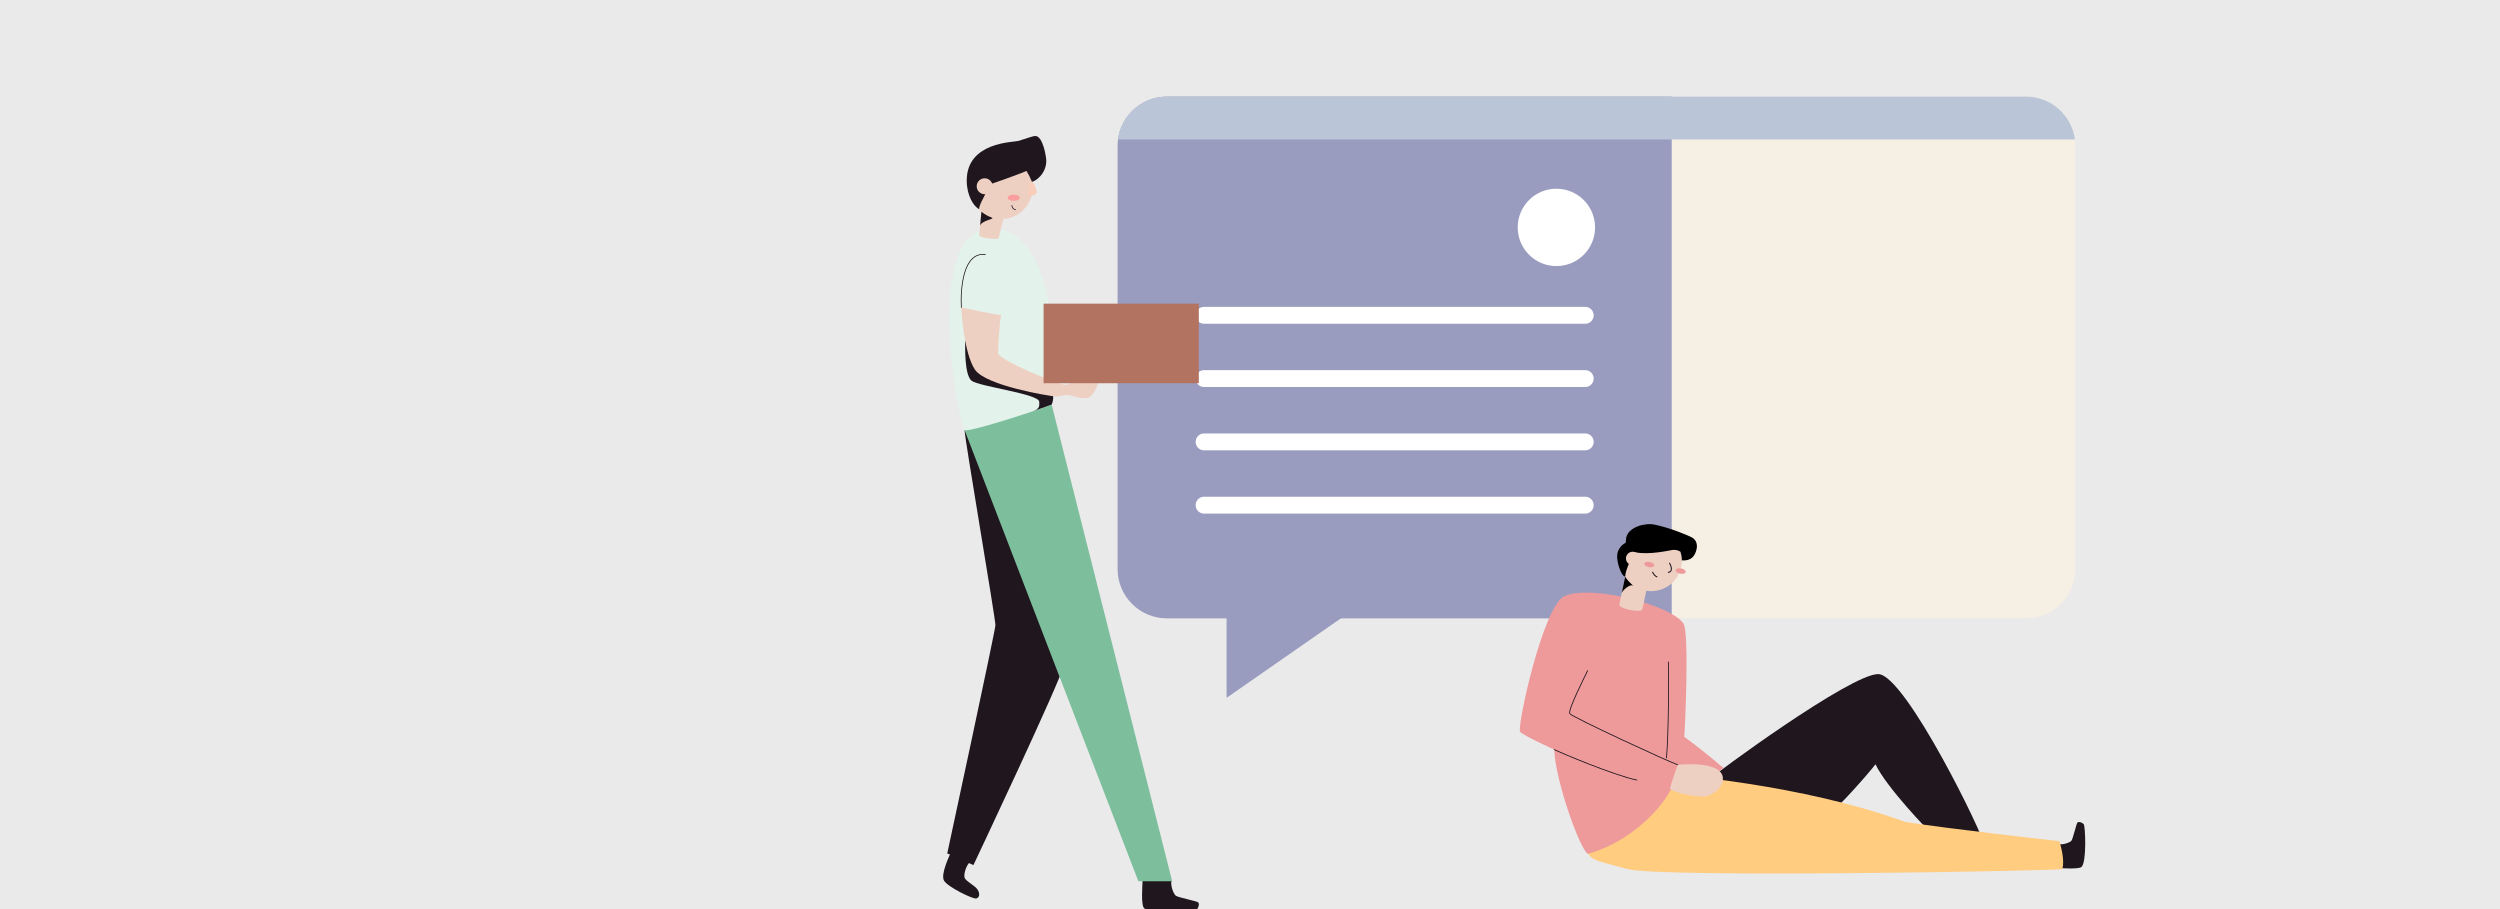 <svg width="440" height="160" viewBox="0 0 440 160" fill="none" xmlns="http://www.w3.org/2000/svg">
<rect x="0" y="0" width="440" height="160" fill="#333333" stroke="none"/>
<g clip-path="url(#clip0_7013_221865)">
<rect width="440" height="160" fill="#EAEAEA"/>
<path d="M201.092 155C201.092 155.623 200.725 159.561 201.455 159.923C202.185 160.285 210.221 160.507 210.583 160.145C210.946 159.783 211.168 159.015 210.84 158.793C210.511 158.571 207.412 157.958 206.972 157.664C206.532 157.37 205.966 155.83 206.184 155" fill="#1F161E"/>
<g clip-path="url(#clip1_7013_221865)">
<path d="M356.61 17H205.35C200.569 17 196.693 20.876 196.693 25.656V100.18C196.693 104.961 200.569 108.836 205.35 108.836H356.61C361.39 108.836 365.266 104.961 365.266 100.18V25.656C365.266 20.876 361.39 17 356.61 17Z" fill="#F6EFE4"/>
<path d="M294.223 17H205.357C203.061 17.005 200.86 17.92 199.237 19.543C197.613 21.167 196.699 23.368 196.693 25.664V100.172C196.699 102.469 197.613 104.669 199.237 106.293C200.86 107.917 203.061 108.831 205.357 108.836H294.223V17Z" fill="#999CBF"/>
<path d="M365.192 24.55C364.917 22.465 363.895 20.55 362.315 19.161C360.736 17.773 358.705 17.005 356.602 17H205.357C203.254 17.005 201.224 17.773 199.644 19.161C198.064 20.55 197.042 22.465 196.768 24.55H365.192Z" fill="#BAC6D8"/>
<path d="M215.877 106.484V122.822L239.363 106.484H215.877Z" fill="#999CBF"/>
<path d="M211.918 55.492H279" stroke="white" stroke-width="2.97" stroke-miterlimit="10" stroke-linecap="round"/>
<path d="M211.918 66.631H279" stroke="white" stroke-width="2.97" stroke-miterlimit="10" stroke-linecap="round"/>
<path d="M211.918 77.77H279" stroke="white" stroke-width="2.97" stroke-miterlimit="10" stroke-linecap="round"/>
<path d="M211.918 88.909H279" stroke="white" stroke-width="2.97" stroke-miterlimit="10" stroke-linecap="round"/>
<path d="M273.924 46.828C277.684 46.828 280.732 43.781 280.732 40.021C280.732 36.262 277.684 33.214 273.924 33.214C270.165 33.214 267.117 36.262 267.117 40.021C267.117 43.781 270.165 46.828 273.924 46.828Z" fill="white"/>
</g>
<g clip-path="url(#clip2_7013_221865)">
<path d="M362.203 152.777C362.721 152.79 365.799 153.018 366.327 152.592C367.284 151.822 367.026 145.356 366.73 145.045C366.435 144.735 365.801 144.532 365.61 144.801C365.418 145.071 364.833 147.625 364.574 147.961C364.315 148.298 363.021 148.749 362.328 148.547" fill="#1F161E"/>
<path d="M300.707 137.287C301.419 136.453 325.782 118.549 330.583 118.641C335.385 118.733 349.435 147.647 349.168 148.62C348.902 149.593 341.465 147.996 340.404 147.111C339.342 146.225 331.927 138.442 330.084 134.507C329.359 135.549 323.39 142.408 321.606 143.515C319.823 144.621 300.707 137.287 300.707 137.287Z" fill="#1F161E"/>
<path d="M362.984 152.949C362.58 153.267 292.237 154.551 286.423 152.949C280.61 151.347 279.075 151.506 279.155 148.144C279.235 144.781 290.544 136.21 291.996 136.21C294.222 136.21 317.125 138.007 335.288 144.653C342.535 145.828 362.466 148.046 362.466 148.046C362.792 149.222 363.377 151.388 362.984 152.949Z" fill="#FFCC80"/>
<path d="M275.369 104.9C271.577 106.566 266.912 128.095 267.546 128.801C268.181 129.507 273.557 131.935 273.557 131.935C273.66 137.177 278.138 149.724 279.482 150.271C288.924 147.607 294.733 139.302 294.733 137.028C294.733 134.754 301.923 136.497 302.477 135.863C302.736 135.6 303.029 135.374 303.35 135.19C303.35 135.19 299.467 131.853 296.431 129.687C296.537 128.76 297.35 111.395 296.301 109.762C294.215 106.525 280.095 102.824 275.369 104.9Z" fill="#EF9A9A"/>
<path d="M273.523 131.931C274.559 132.416 283.963 136.436 288.078 137.288" stroke="#1F161E" stroke-width="0.148" stroke-miterlimit="10" stroke-linecap="round"/>
<path d="M279.416 118.044C278.927 119.071 275.917 124.987 276.284 125.596C276.652 126.204 293.792 134.123 295.299 134.606" stroke="#1F161E" stroke-width="0.148" stroke-miterlimit="10" stroke-linecap="round"/>
<path d="M293.634 116.521C293.729 118.714 293.667 129.433 293.3 133.391" stroke="#1F161E" stroke-width="0.148" stroke-miterlimit="10" stroke-linecap="round"/>
<path d="M295.3 134.605C295.145 134.926 294.063 138.024 293.949 138.697C293.835 139.37 298.261 140.258 299.804 140.183C301.347 140.109 303.229 138.689 303.229 137.011C303.229 135.332 300.912 134.143 295.3 134.605Z" fill="#EED0C3"/>
<path d="M289.064 107.214C288.909 107.945 284.84 107.16 285.003 106.374L286.033 101.492L290.092 102.332L289.064 107.214Z" fill="#EED0C3"/>
<path d="M285.42 104.402C285.511 103.969 286.831 102.677 287.551 103.088C286.668 102.557 286.435 101.32 286.034 101.481L285.42 104.402Z" fill="black"/>
<path d="M290.617 104.041C287.642 104.041 285.231 101.649 285.231 98.699C285.231 95.749 287.642 93.357 290.617 93.357C293.592 93.357 296.004 95.749 296.004 98.699C296.004 101.649 293.592 104.041 290.617 104.041Z" fill="#EED0C3"/>
<path d="M295.703 100.96C295.217 100.86 294.866 100.574 294.919 100.323C294.972 100.072 295.409 99.95 295.894 100.05C296.38 100.151 296.731 100.436 296.678 100.687C296.625 100.938 296.188 101.061 295.703 100.96Z" fill="#EF9A9A"/>
<path d="M290.173 99.816C289.688 99.715 289.337 99.43 289.39 99.179C289.443 98.927 289.879 98.805 290.365 98.906C290.85 99.006 291.201 99.291 291.148 99.543C291.096 99.794 290.659 99.916 290.173 99.816Z" fill="#EF9A9A"/>
<path d="M293.853 99.117C293.967 99.374 294.606 100.534 293.633 100.745" stroke="#1F161E" stroke-width="0.186" stroke-miterlimit="10" stroke-linecap="round"/>
<path d="M291.619 101.52C291.36 101.459 291.016 101.056 290.861 100.717" stroke="#1F161E" stroke-width="0.186" stroke-miterlimit="10" stroke-linecap="round"/>
<path d="M286.219 94.607C286.603 92.793 289.439 91.969 291.215 92.336C294.042 92.921 297.342 94.317 297.87 94.646C298.753 95.175 298.693 96.212 298.621 96.55C298.323 97.962 297.619 98.732 296.004 98.632C296.001 98.109 295.914 97.588 295.745 97.092C295.342 96.835 294.861 96.727 294.386 96.787C293.959 96.843 290.283 97.713 287.809 97.2C287.382 97.59 286.064 100.252 286.028 101.484C285.295 101.374 284.452 98.758 284.643 97.518C284.715 97.096 284.886 96.696 285.142 96.351C285.399 96.006 285.733 95.725 286.118 95.531C286.155 95.264 286.191 94.751 286.219 94.607Z" fill="black"/>
<path d="M287.352 99.456C286.697 99.456 286.166 98.929 286.166 98.28C286.166 97.631 286.697 97.105 287.352 97.105C288.006 97.105 288.537 97.631 288.537 98.28C288.537 98.929 288.006 99.456 287.352 99.456Z" fill="#EED0C3"/>
</g>
<path d="M169.77 75.715C169.694 76.657 175.23 108.996 175.194 110.037C175.158 111.077 166.715 150.203 166.715 150.203L171.321 152.257C171.321 152.257 186.881 119.357 187.142 117.272C187.403 115.186 172.219 75.706 169.77 75.715Z" fill="#1F161E"/>
<path d="M169.771 75.714C170.122 76.701 200.354 155.104 200.354 155.104H206.307L185.094 71.228L169.771 75.714Z" fill="#7DBF9D"/>
<path d="M174.592 40.218C184.284 40.218 185.376 57.764 185.376 60.236C185.376 62.707 185.695 70.449 185.106 71.216C184.252 71.62 170.682 76.15 169.784 75.701C168.885 75.253 161.97 40.218 174.592 40.218Z" fill="#E3F2EB"/>
<path d="M169.873 59.998C169.873 60.792 169.698 66.008 171.01 67.018C172.322 68.027 182.908 69.332 182.908 70.713C182.908 71.306 183.102 71.942 181.794 72.378C182.657 72.086 185.092 71.216 185.092 71.216C185.291 70.752 185.385 70.249 185.366 69.745C185.133 69.534 169.873 59.998 169.873 59.998Z" fill="#1F161E"/>
<path d="M177.061 36.665L172.864 35.768C172.864 35.768 172.396 40.975 172.342 41.424C172.289 41.872 175.735 42.276 175.789 41.872C175.843 41.468 177.061 36.665 177.061 36.665Z" fill="#EED0C3"/>
<path d="M172.727 37.253C172.727 37.154 174.075 38.033 174.614 38.298C175.154 38.562 172.66 38.8 172.498 39.769C172.565 39.051 172.718 37.414 172.727 37.253Z" fill="#1F161E"/>
<path d="M176.264 38.549C179.279 38.549 181.724 36.109 181.724 33.099C181.724 30.089 179.279 27.649 176.264 27.649C173.249 27.649 170.805 30.089 170.805 33.099C170.805 36.109 173.249 38.549 176.264 38.549Z" fill="#EED0C3"/>
<path d="M176.171 55.441C175.991 56.338 175.65 60.908 175.663 62.24C176.23 63.487 185.482 67.407 187.414 67.73C188.178 67.708 188.6 67.282 189.076 67.282C190.209 67.304 193.242 67.111 193.242 67.439C193.242 67.766 192.343 70.067 191.22 70.067C189.328 70.067 188.681 69.574 187.966 69.529C186.96 69.466 186.582 69.829 185.688 69.771C184.794 69.713 173.507 67.91 171.588 65.053C169.597 62.083 169.188 54.472 169.197 54.108C169.71 54.247 175.421 55.441 176.171 55.441Z" fill="#EED0C3"/>
<path d="M169.197 54.117C169.017 50.802 169.512 44.281 173.434 44.801" stroke="#1F161E" stroke-width="0.136" stroke-miterlimit="10" stroke-linecap="round"/>
<path d="M167.255 150.266C167.084 150.638 165.525 153.881 166.145 154.989C166.765 156.097 171.303 158.321 171.847 158.128C172.391 157.936 172.503 157.339 172.076 156.603C171.649 155.868 169.978 155.119 169.767 154.477C169.555 153.836 170.135 152.1 170.737 151.723" fill="#1F161E"/>
<path d="M178.418 35.364C179.011 35.364 179.492 35.115 179.492 34.808C179.492 34.501 179.011 34.252 178.418 34.252C177.825 34.252 177.344 34.501 177.344 34.808C177.344 35.115 177.825 35.364 178.418 35.364Z" fill="#FA9E9F"/>
<path d="M172.342 36.813C171.367 36.364 170.145 34.417 170.145 31.776C170.145 24.935 178.43 25.047 179.271 24.796C180.111 24.545 181.796 23.931 182.205 23.931C183.58 23.931 184.146 27.68 184.146 28.286C184.146 30.65 182.187 31.924 181.621 32C181.36 31.336 181.042 30.697 180.668 30.089C180.295 30.291 174.759 32.332 173.807 32.56C174.085 33.579 172.198 35.925 172.342 36.813Z" fill="#1F161E"/>
<path d="M181.572 32.005C181.972 32.005 182.556 33.575 182.47 33.929C182.385 34.283 181.504 34.557 181.154 34.544C180.803 34.53 180.997 32.005 181.572 32.005Z" fill="#F8CDBA"/>
<path d="M178.098 36.158C178.097 36.34 178.162 36.515 178.28 36.653C178.398 36.791 178.561 36.883 178.74 36.912" stroke="#1F161E" stroke-width="0.136" stroke-miterlimit="10" stroke-linecap="round"/>
<path d="M173.298 34.18C174.073 34.18 174.7 33.553 174.7 32.78C174.7 32.007 174.073 31.381 173.298 31.381C172.524 31.381 171.896 32.007 171.896 32.78C171.896 33.553 172.524 34.18 173.298 34.18Z" fill="#EED0C3"/>
<path d="M210.99 53.444H183.67V67.448H210.99V53.444Z" fill="#B37361"/>
</g>
<defs>
<clipPath id="clip0_7013_221865">
<rect width="440" height="160" fill="white"/>
</clipPath>
<clipPath id="clip1_7013_221865">
<rect width="168.573" height="105.822" fill="white" transform="translate(196.695 17)"/>
</clipPath>
<clipPath id="clip2_7013_221865">
<rect width="99.51" height="61.486" fill="white" transform="matrix(-1 0 0 1 367 92.251)"/>
</clipPath>
</defs>
</svg>
